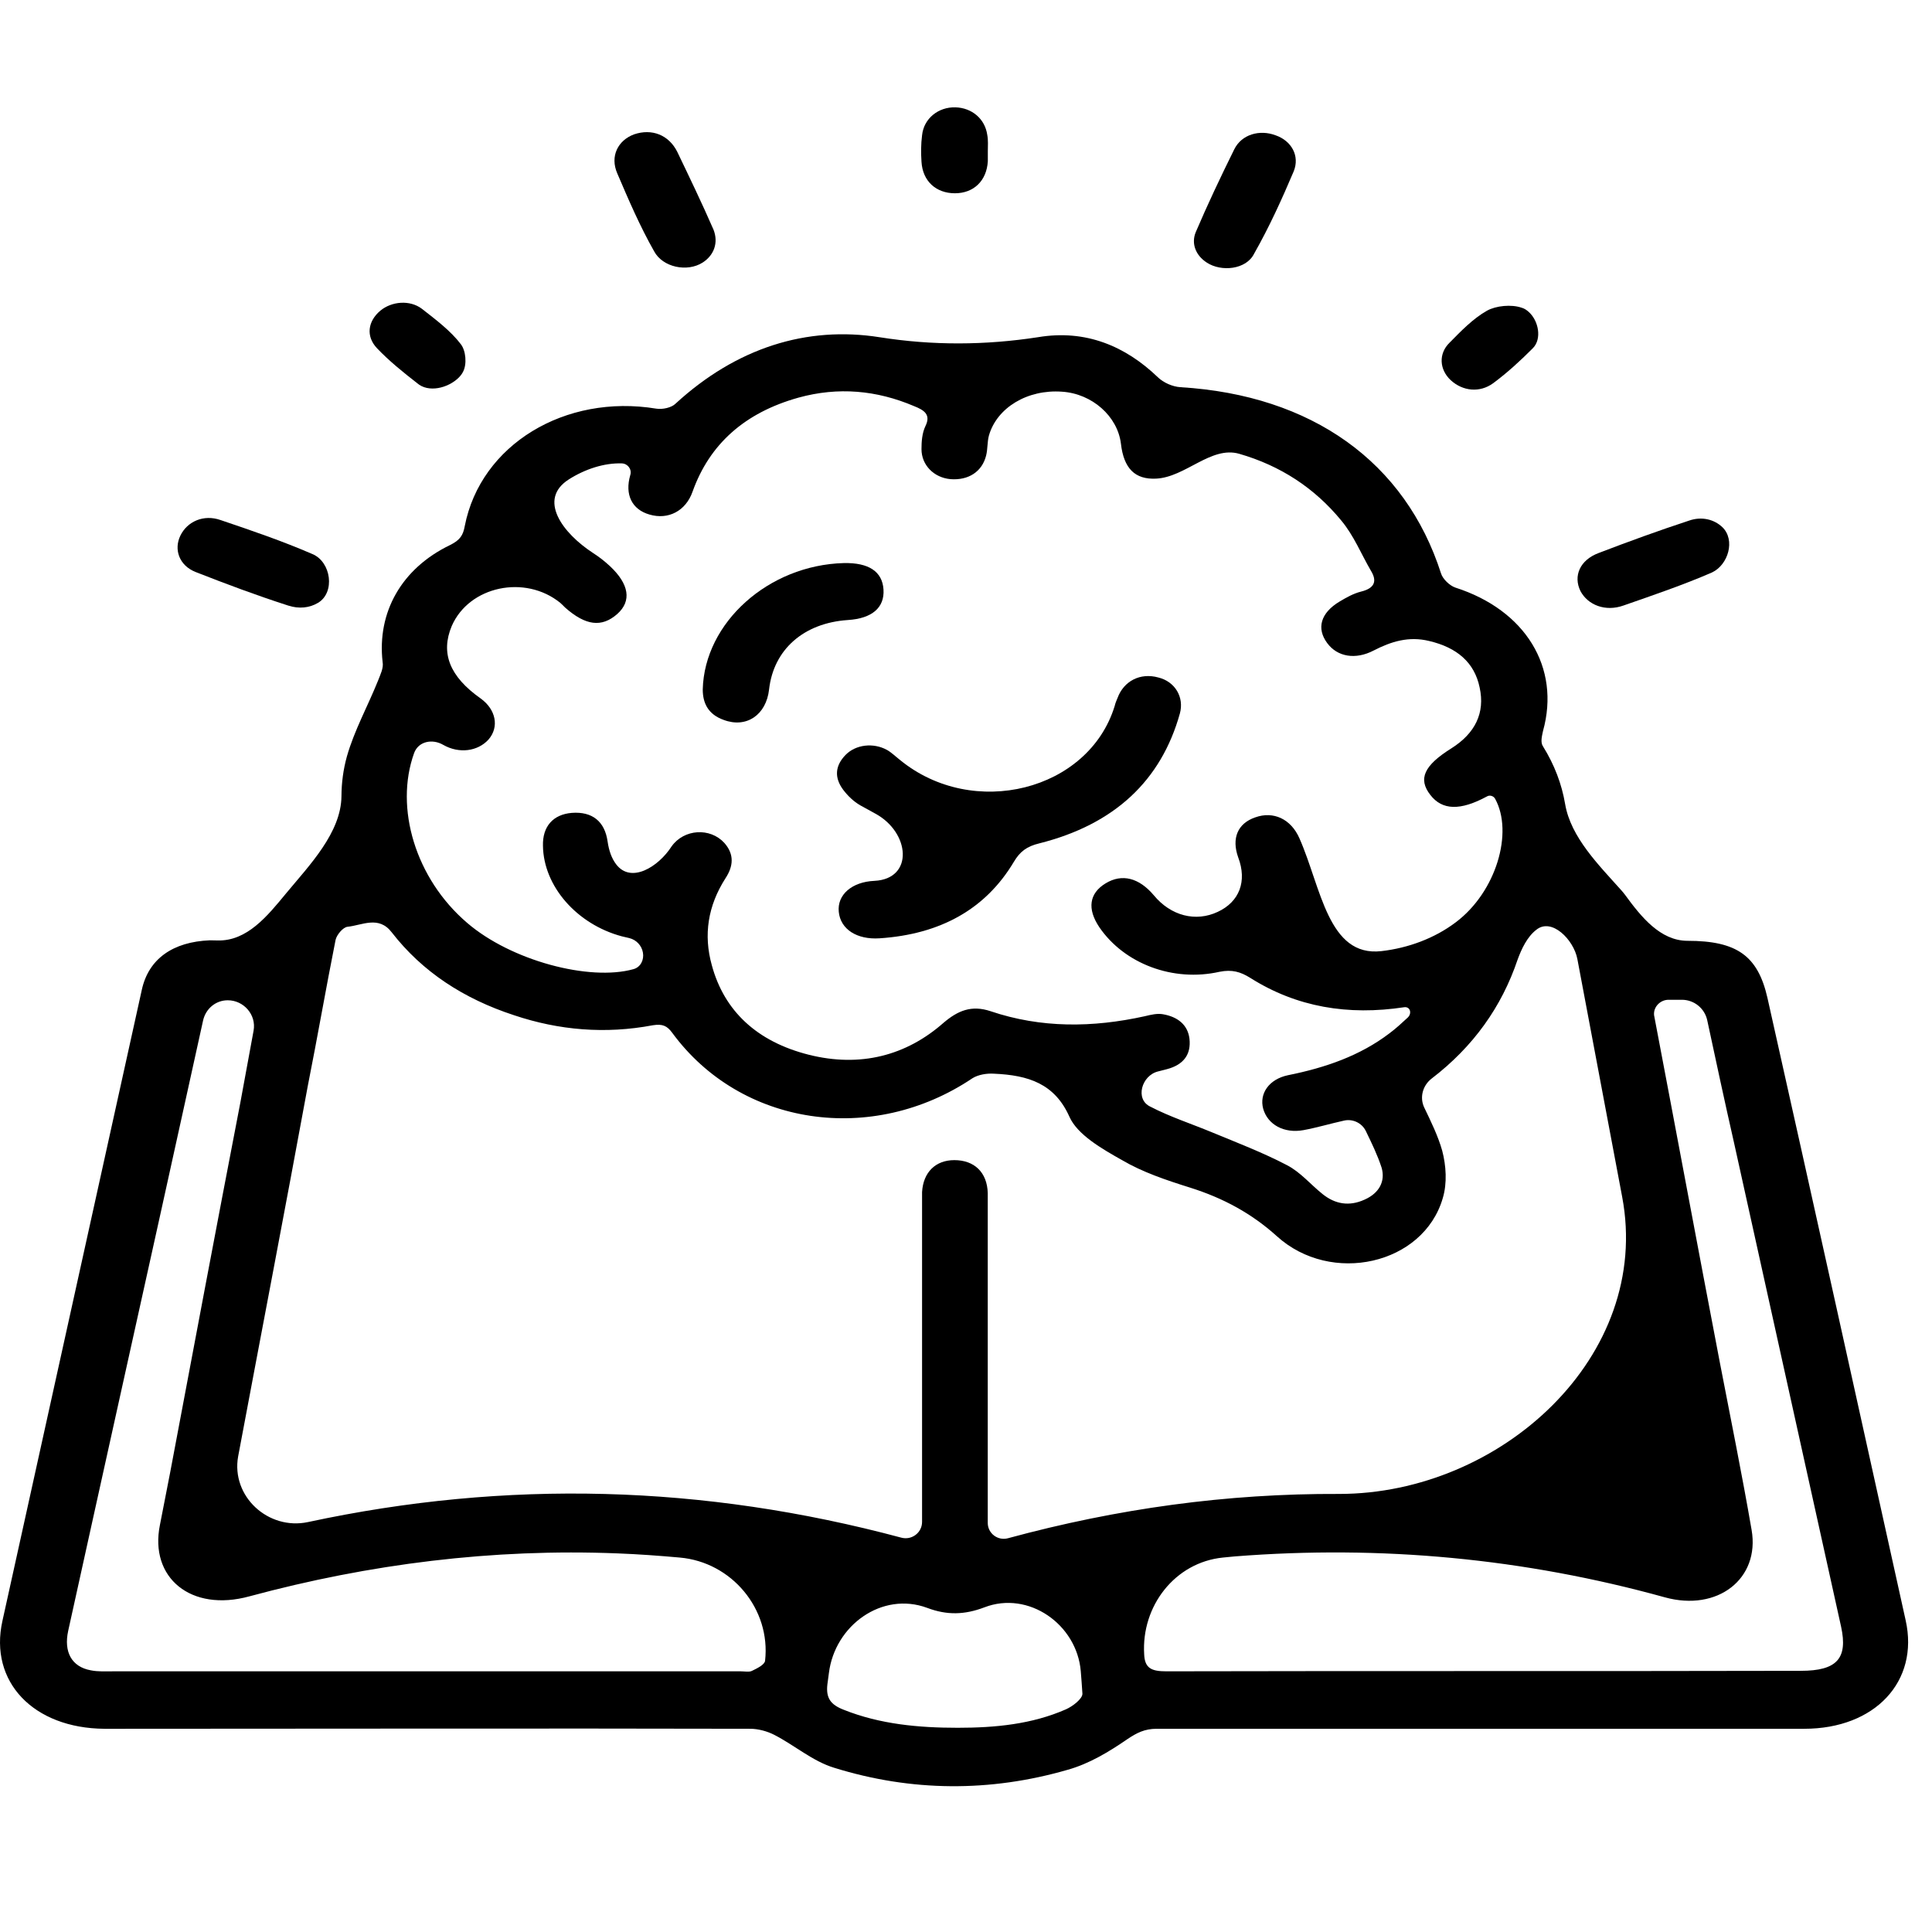 <svg width="20" height="20" viewBox="0 0 27 24" fill="none" xmlns="http://www.w3.org/2000/svg">
<path d="M3.041 11.643C3.453 11.654 3.737 11.302 3.999 10.984C4.325 10.591 4.768 10.136 4.772 9.625C4.773 9.439 4.797 9.255 4.848 9.071C4.951 8.708 5.141 8.366 5.284 8.01C5.316 7.926 5.363 7.835 5.347 7.751C5.268 7.06 5.609 6.445 6.29 6.117C6.432 6.047 6.472 5.978 6.495 5.852C6.717 4.714 7.897 4.001 9.172 4.211C9.259 4.225 9.386 4.197 9.441 4.141C10.292 3.36 11.275 3.052 12.294 3.213C13.032 3.33 13.77 3.326 14.509 3.212C15.174 3.101 15.729 3.338 16.18 3.771C16.259 3.848 16.386 3.904 16.497 3.911C18.334 4.022 19.64 4.958 20.139 6.515C20.163 6.592 20.258 6.683 20.337 6.711C21.319 7.025 21.81 7.828 21.564 8.715C21.549 8.785 21.525 8.876 21.564 8.931C21.725 9.191 21.826 9.459 21.873 9.737C21.952 10.203 22.346 10.592 22.661 10.945C22.678 10.964 22.694 10.984 22.71 11.005C22.934 11.312 23.203 11.648 23.584 11.648C24.273 11.648 24.566 11.857 24.7 12.444C25.35 15.342 25.991 18.247 26.632 21.145C26.822 21.997 26.205 22.66 25.215 22.66C22.198 22.66 19.181 22.66 16.164 22.66C15.998 22.66 15.887 22.716 15.752 22.807C15.499 22.981 15.222 23.149 14.921 23.233C13.836 23.547 12.735 23.54 11.658 23.205C11.357 23.114 11.104 22.89 10.819 22.744C10.724 22.695 10.597 22.66 10.486 22.66C7.565 22.653 4.643 22.66 1.721 22.66C1.634 22.66 1.546 22.66 1.459 22.66C0.469 22.653 -0.156 22.004 0.034 21.152C0.683 18.212 1.333 15.272 1.982 12.332C2.077 11.899 2.417 11.662 2.932 11.641C2.969 11.642 3.005 11.643 3.041 11.643ZM13.804 19.783C13.804 19.93 13.945 20.036 14.087 19.997C15.616 19.582 17.147 19.371 18.714 19.378C20.978 19.378 23.09 17.451 22.67 15.226C22.462 14.12 22.254 13.014 22.044 11.903C21.993 11.632 21.684 11.32 21.47 11.494C21.343 11.592 21.264 11.759 21.208 11.913C20.986 12.57 20.59 13.128 20.005 13.575C19.882 13.672 19.837 13.837 19.904 13.978C20.003 14.184 20.098 14.379 20.155 14.581C20.21 14.79 20.226 15.035 20.163 15.244C19.894 16.173 18.603 16.466 17.843 15.775C17.494 15.46 17.098 15.244 16.631 15.097C16.299 14.993 15.966 14.881 15.681 14.713C15.396 14.553 15.056 14.357 14.945 14.106C14.739 13.645 14.374 13.526 13.891 13.505C13.789 13.498 13.67 13.519 13.591 13.568C12.189 14.511 10.352 14.239 9.394 12.933C9.322 12.835 9.259 12.807 9.124 12.828C8.459 12.954 7.81 12.898 7.184 12.688C6.48 12.458 5.902 12.081 5.474 11.529C5.292 11.292 5.062 11.431 4.856 11.452C4.793 11.459 4.706 11.564 4.69 11.634C4.555 12.311 4.437 12.995 4.302 13.673C3.985 15.398 3.653 17.122 3.328 18.854C3.228 19.413 3.75 19.89 4.305 19.771C7.079 19.175 9.83 19.248 12.596 19.989C12.742 20.028 12.886 19.92 12.886 19.769C12.886 18.296 12.886 16.822 12.886 15.349C12.886 15.286 12.886 15.223 12.886 15.16C12.902 14.881 13.076 14.713 13.337 14.713C13.614 14.713 13.796 14.881 13.804 15.174C13.804 15.237 13.804 15.3 13.804 15.363C13.804 16.836 13.804 18.31 13.804 19.783ZM7.949 5.2C7.514 5.477 7.856 5.947 8.289 6.229C8.372 6.282 8.45 6.343 8.523 6.411C8.792 6.662 8.831 6.899 8.626 7.081C8.408 7.273 8.183 7.243 7.898 6.991C7.887 6.981 7.877 6.969 7.866 6.959C7.854 6.949 7.843 6.936 7.83 6.925C7.338 6.526 6.556 6.69 6.313 7.249C6.155 7.626 6.282 7.954 6.717 8.261C6.931 8.415 6.979 8.659 6.828 8.834C6.678 9.001 6.416 9.036 6.195 8.91C6.043 8.821 5.847 8.859 5.787 9.025C5.512 9.791 5.806 10.779 6.527 11.396C7.142 11.926 8.239 12.216 8.853 12.044C8.952 12.017 9.003 11.915 8.985 11.813C8.968 11.714 8.893 11.634 8.795 11.61C8.759 11.602 8.724 11.593 8.689 11.585C8.063 11.417 7.596 10.887 7.588 10.321C7.58 10.049 7.731 9.881 7.992 9.86C8.277 9.839 8.451 9.979 8.491 10.258C8.51 10.39 8.548 10.496 8.611 10.579C8.818 10.852 9.201 10.616 9.386 10.328C9.56 10.084 9.924 10.063 10.122 10.279C10.265 10.44 10.249 10.607 10.138 10.775C9.893 11.159 9.829 11.564 9.948 11.99C10.122 12.632 10.582 13.058 11.302 13.24C12.023 13.421 12.664 13.254 13.187 12.793C13.385 12.625 13.575 12.542 13.844 12.632C14.549 12.87 15.269 12.863 15.998 12.702C16.085 12.681 16.172 12.66 16.251 12.674C16.457 12.709 16.6 12.821 16.623 13.017C16.647 13.233 16.544 13.38 16.307 13.442C16.266 13.453 16.226 13.463 16.186 13.473C15.952 13.529 15.859 13.865 16.077 13.966C16.346 14.106 16.647 14.204 16.932 14.322C17.288 14.469 17.653 14.609 17.985 14.783C18.175 14.881 18.318 15.056 18.484 15.188C18.658 15.328 18.856 15.363 19.07 15.265C19.276 15.174 19.363 15.007 19.308 14.818C19.251 14.642 19.169 14.474 19.087 14.305C19.031 14.191 18.9 14.131 18.777 14.162C18.587 14.204 18.405 14.259 18.215 14.294C17.946 14.343 17.716 14.218 17.653 13.994C17.597 13.785 17.732 13.582 18.001 13.526C18.524 13.421 19.007 13.254 19.419 12.94C19.509 12.873 19.591 12.797 19.673 12.721C19.735 12.663 19.709 12.566 19.625 12.576C18.84 12.695 18.12 12.576 17.471 12.165C17.336 12.081 17.217 12.046 17.043 12.081C16.394 12.227 15.713 11.969 15.364 11.459C15.19 11.201 15.222 10.984 15.451 10.845C15.681 10.705 15.919 10.768 16.125 11.012C16.362 11.299 16.71 11.389 17.019 11.243C17.32 11.103 17.431 10.817 17.304 10.482C17.209 10.216 17.296 10.007 17.542 9.923C17.795 9.832 18.041 9.944 18.16 10.216C18.464 10.904 18.559 11.878 19.306 11.792C19.68 11.749 20.049 11.613 20.345 11.389C20.911 10.964 21.153 10.132 20.894 9.662C20.872 9.623 20.819 9.607 20.781 9.63C20.408 9.832 20.155 9.825 19.989 9.609C19.814 9.385 19.902 9.197 20.282 8.959C20.614 8.75 20.757 8.464 20.678 8.107C20.606 7.758 20.361 7.549 19.973 7.458C19.688 7.388 19.442 7.465 19.197 7.591C18.944 7.723 18.69 7.681 18.547 7.486C18.397 7.283 18.453 7.067 18.722 6.906C18.817 6.85 18.912 6.795 19.023 6.767C19.221 6.718 19.244 6.613 19.157 6.473C19.023 6.243 18.92 5.985 18.745 5.775C18.369 5.317 17.893 5.008 17.319 4.842C16.924 4.728 16.567 5.17 16.156 5.189C15.863 5.203 15.705 5.049 15.665 4.7C15.618 4.316 15.261 4.001 14.842 3.974C14.359 3.939 13.931 4.197 13.82 4.588C13.796 4.679 13.804 4.777 13.781 4.867C13.725 5.091 13.535 5.216 13.282 5.196C13.052 5.175 12.878 5 12.878 4.777C12.878 4.672 12.886 4.553 12.933 4.455C13.012 4.295 12.917 4.232 12.775 4.176C12.252 3.953 11.714 3.904 11.159 4.057C10.407 4.267 9.916 4.707 9.679 5.37C9.584 5.642 9.338 5.768 9.077 5.691C8.831 5.621 8.729 5.412 8.808 5.14C8.834 5.06 8.774 4.979 8.69 4.976C8.443 4.968 8.175 5.056 7.949 5.2ZM17.091 20.267C16.419 20.335 15.949 20.946 15.99 21.619C15.998 21.815 16.093 21.857 16.299 21.857C19.252 21.85 22.214 21.857 25.167 21.85C25.674 21.85 25.825 21.675 25.73 21.235C25.231 18.98 24.732 16.724 24.233 14.469C24.104 13.901 23.981 13.328 23.859 12.759C23.823 12.591 23.675 12.472 23.504 12.472C23.442 12.472 23.38 12.472 23.318 12.472C23.202 12.472 23.104 12.573 23.116 12.688C23.425 14.308 23.726 15.928 24.035 17.541C24.186 18.324 24.344 19.099 24.479 19.881C24.597 20.565 24.003 21.026 23.267 20.823C21.303 20.279 19.3 20.09 17.257 20.251C17.201 20.256 17.146 20.261 17.091 20.267ZM3.183 12.479C3.014 12.479 2.875 12.597 2.838 12.762C2.431 14.614 2.025 16.448 1.618 18.282C1.396 19.287 1.174 20.286 0.953 21.291C0.889 21.585 1 21.794 1.269 21.843C1.372 21.864 1.483 21.857 1.586 21.857C4.508 21.857 7.43 21.857 10.352 21.857C10.407 21.857 10.471 21.871 10.51 21.85C10.582 21.815 10.684 21.766 10.692 21.71C10.774 20.986 10.225 20.33 9.499 20.267C9.209 20.241 8.921 20.22 8.634 20.209C6.884 20.139 5.165 20.356 3.486 20.809C2.671 21.033 2.085 20.551 2.235 19.811C2.283 19.567 2.33 19.322 2.378 19.078C2.703 17.353 3.027 15.628 3.36 13.903C3.421 13.573 3.483 13.24 3.544 12.903C3.584 12.682 3.407 12.479 3.183 12.479ZM12.957 20.97C12.327 20.737 11.667 21.214 11.584 21.881C11.577 21.934 11.57 21.986 11.563 22.038C11.54 22.234 11.611 22.325 11.793 22.395C12.3 22.597 12.838 22.646 13.385 22.646C13.907 22.646 14.422 22.597 14.897 22.388C14.992 22.346 15.127 22.241 15.127 22.171C15.12 22.066 15.113 21.962 15.104 21.856C15.049 21.199 14.372 20.726 13.757 20.963C13.48 21.068 13.234 21.075 12.957 20.97Z" fill="black"/>
<path d="M9.82 2.169C9.605 2.307 9.261 2.237 9.141 2.011C8.943 1.662 8.784 1.292 8.626 0.922C8.523 0.685 8.634 0.461 8.863 0.377C9.109 0.294 9.346 0.384 9.465 0.622C9.639 0.985 9.814 1.348 9.972 1.711C10.042 1.891 9.98 2.066 9.82 2.169Z" fill="black"/>
<path d="M17.526 2.046C17.417 2.267 17.069 2.304 16.864 2.169C16.709 2.068 16.646 1.904 16.71 1.746C16.877 1.355 17.059 0.971 17.249 0.587C17.352 0.377 17.605 0.307 17.827 0.391C18.049 0.468 18.167 0.678 18.08 0.894C17.914 1.285 17.74 1.669 17.526 2.046Z" fill="black"/>
<path d="M4.366 6.243C4.628 6.352 4.688 6.78 4.444 6.925C4.327 6.995 4.18 7.013 4.025 6.962C3.59 6.822 3.162 6.662 2.734 6.494C2.505 6.404 2.426 6.18 2.521 5.985C2.616 5.789 2.845 5.684 3.083 5.768C3.518 5.915 3.946 6.061 4.366 6.243Z" fill="black"/>
<path d="M24.071 5.868C24.254 6.045 24.155 6.393 23.924 6.501C23.52 6.676 23.108 6.816 22.689 6.962C22.435 7.053 22.19 6.955 22.087 6.76C21.984 6.55 22.079 6.327 22.34 6.229C22.76 6.068 23.18 5.915 23.607 5.775C23.779 5.715 23.954 5.756 24.071 5.868Z" fill="black"/>
<path d="M21.363 2.858C21.501 2.98 21.552 3.235 21.422 3.366C21.248 3.541 21.066 3.708 20.868 3.855C20.678 3.994 20.44 3.966 20.274 3.813C20.116 3.666 20.1 3.443 20.258 3.289C20.416 3.129 20.583 2.954 20.781 2.842C20.907 2.772 21.121 2.751 21.264 2.8C21.301 2.81 21.333 2.831 21.363 2.858Z" fill="black"/>
<path d="M6.409 3.779C6.26 3.925 5.986 3.992 5.83 3.855C5.632 3.701 5.434 3.541 5.268 3.366C5.11 3.198 5.141 2.989 5.315 2.842C5.474 2.71 5.727 2.689 5.894 2.814C6.091 2.968 6.297 3.122 6.44 3.31C6.511 3.401 6.527 3.589 6.472 3.694C6.457 3.725 6.435 3.753 6.409 3.779Z" fill="black"/>
<path d="M13.805 0.615C13.805 0.664 13.805 0.706 13.805 0.754C13.789 1.027 13.607 1.201 13.345 1.201C13.084 1.201 12.894 1.034 12.878 0.761C12.87 0.636 12.87 0.517 12.886 0.391C12.91 0.154 13.116 -0.007 13.353 0C13.583 0.007 13.765 0.161 13.797 0.384C13.812 0.461 13.805 0.538 13.805 0.615Z" fill="black"/>
<path d="M12.221 10.81C12.774 10.782 12.719 10.133 12.232 9.87C12.162 9.832 12.092 9.794 12.023 9.755C11.928 9.7 11.849 9.623 11.785 9.539C11.659 9.371 11.667 9.204 11.817 9.05C11.96 8.904 12.205 8.876 12.395 8.98C12.458 9.015 12.514 9.071 12.577 9.12C13.599 9.958 15.214 9.553 15.578 8.366C15.586 8.331 15.602 8.289 15.618 8.254C15.705 8.017 15.935 7.898 16.188 7.968C16.418 8.024 16.552 8.24 16.489 8.471C16.228 9.406 15.578 10.021 14.525 10.286C14.351 10.328 14.256 10.398 14.169 10.544C13.773 11.208 13.139 11.557 12.292 11.613C11.975 11.634 11.746 11.487 11.722 11.243C11.698 11.005 11.904 10.824 12.221 10.81Z" fill="black"/>
<path d="M11.793 6.369C12.141 6.362 12.331 6.487 12.347 6.739C12.363 6.99 12.189 7.144 11.848 7.165C11.231 7.207 10.811 7.577 10.748 8.135C10.708 8.492 10.431 8.68 10.114 8.561C9.9 8.485 9.821 8.331 9.821 8.135C9.845 7.2 10.74 6.397 11.793 6.369Z" fill="black"/>
</svg>

